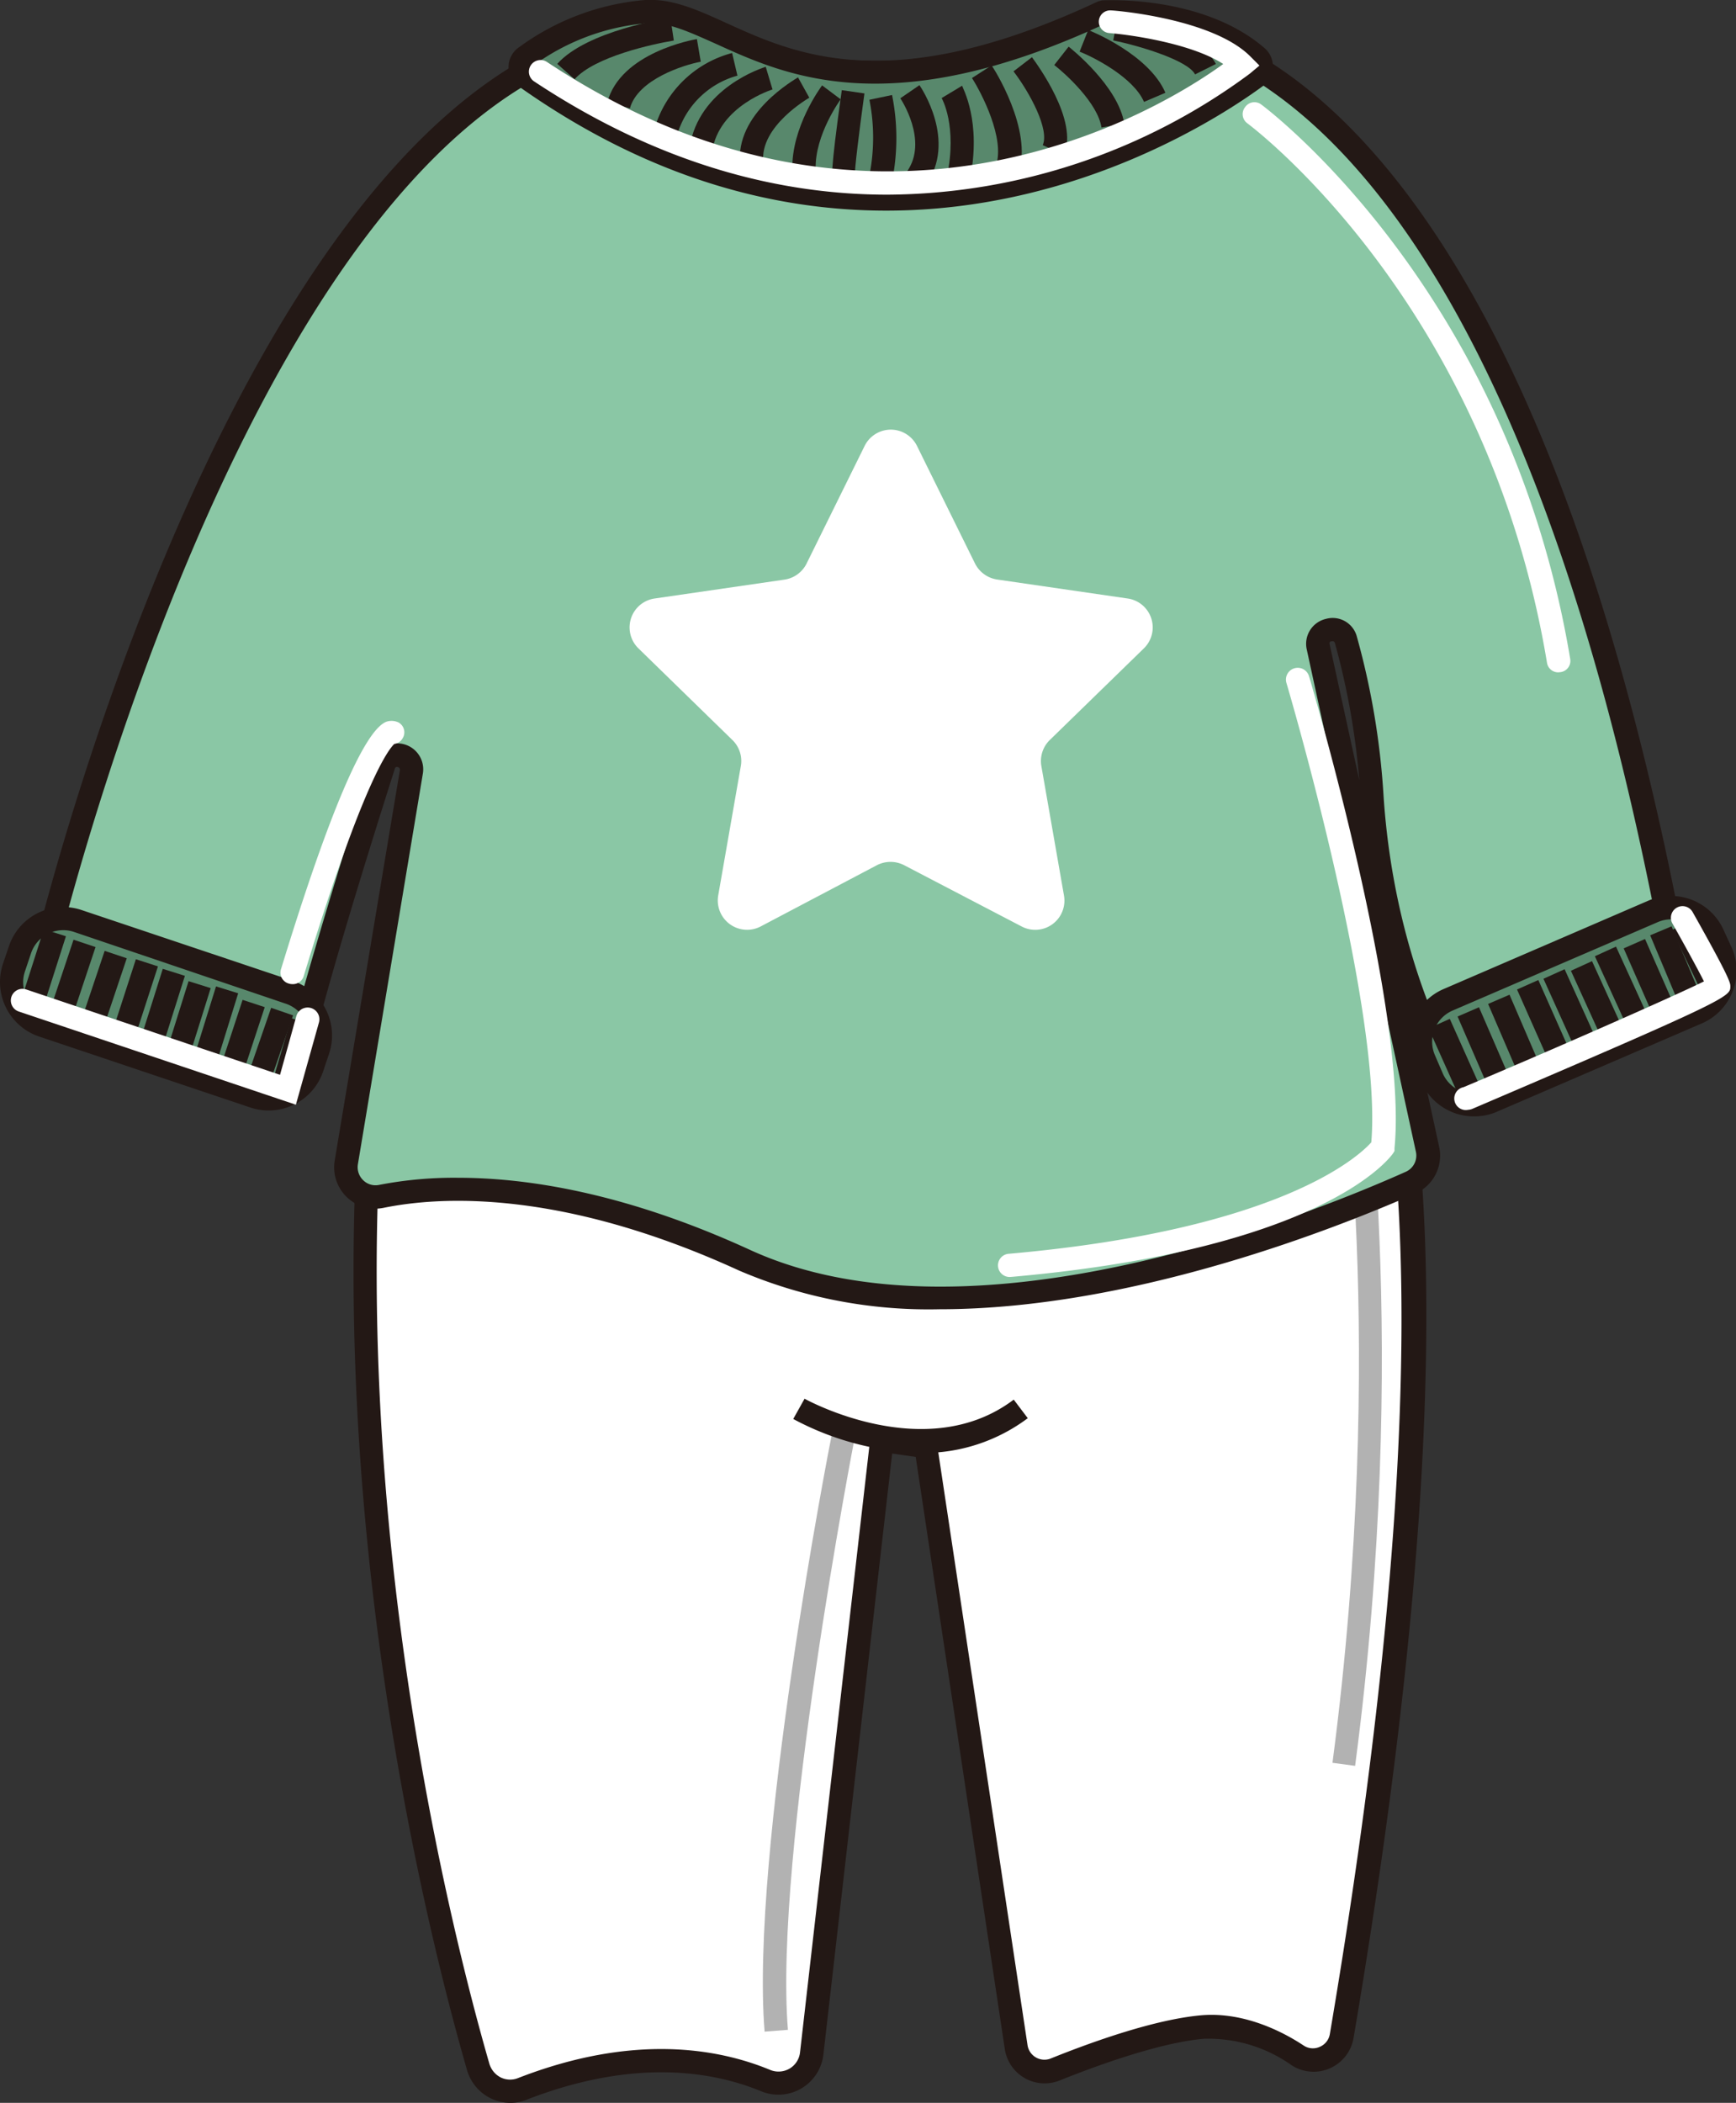 <svg xmlns="http://www.w3.org/2000/svg" viewBox="0 0 153.37 185.69"><rect x="0" y="0" width="153.37" height="185.69" fill="#333333" stroke="none"/><defs><style>.f85df761-a4dc-4be2-a0bc-72f84ee1164a{fill:#fff;}.a52e141c-a2fb-4bf6-b07b-1643bc71f208{fill:#231815;}.bdebeeee-a204-4523-a67b-d42756372eda{fill:#b2b2b2;}.e3c3d588-70ab-46d1-bf89-516609ccda02{fill:#8ac7a5;}.b91519f5-9f47-4034-b83e-c9fe86cb94c9{fill:#58886c;}</style></defs><title>衣服2</title><g id="ae36f83a-7a51-4415-91ab-577e97a47754" data-name="圖層 2"><g id="e676b959-7fa2-4d43-a9db-75750621ae9c" data-name="圖層 1"><path class="f85df761-a4dc-4be2-a0bc-72f84ee1164a" d="M35,79.38s36.11,13.4,83.92,1.19c0,0,13.8,15.77-.35,99.21a2.54,2.54,0,0,1-3.88,1.72,13.85,13.85,0,0,0-8.46-2.51c-4,.37-9.61,2.4-13,3.76a2.54,2.54,0,0,1-3.46-2l-8-53-3.88-.56-6.2,54.16a2.94,2.94,0,0,1-4.07,2.38c-4-1.66-11.36-3.2-21.52.75a3,3,0,0,1-3.88-2C38.69,170.2,27,124.48,35,79.38Z"/><path class="a52e141c-a2fb-4bf6-b07b-1643bc71f208" d="M45.09,185.69a4,4,0,0,1-1.75-.41,4,4,0,0,1-2.08-2.49C37.53,169.89,26,124.3,34,79.2L34.2,78l1.15.43c.36.13,36.39,13.14,83.31,1.16l.61-.16.42.48c.58.65,14,17.08-.11,100.06a3.58,3.58,0,0,1-5.45,2.41,12.73,12.73,0,0,0-7.8-2.35c-4,.36-9.67,2.46-12.71,3.68a3.56,3.56,0,0,1-4.85-2.78L80.9,128.65l-2.08-.3-6.08,53.11a4,4,0,0,1-5.48,3.21c-4.16-1.72-11.13-3-20.76.75A3.8,3.8,0,0,1,45.09,185.69ZM35.8,80.74c-7.5,44.27,3.77,88.8,7.43,101.48a2,2,0,0,0,1,1.22,1.89,1.89,0,0,0,1.51.07c10.26-4,17.78-2.6,22.28-.74a1.94,1.94,0,0,0,1.74-.11,1.9,1.9,0,0,0,.92-1.43L77,126l5.68.82,8.1,53.78a1.51,1.51,0,0,0,2,1.19c3.84-1.55,9.26-3.46,13.29-3.83,3.6-.33,7,1.27,9.11,2.67a1.47,1.47,0,0,0,1.42.11,1.49,1.49,0,0,0,.89-1.14c12.55-74,2.9-94.58.91-97.87C76,92.39,42.38,82.85,35.8,80.74Z"/><path class="bdebeeee-a204-4523-a67b-d42756372eda" d="M78,93.45A55.52,55.52,0,0,1,66.66,92.1l.47-2c.09,0,8.6,2,14.88,1l.32,2A28.83,28.83,0,0,1,78,93.45Z"/><path class="bdebeeee-a204-4523-a67b-d42756372eda" d="M119.72,155.93l-2-.27c4.88-37.08.62-64.13.58-64.4l2-.33C120.34,91.21,124.65,118.53,119.72,155.93Z"/><path class="bdebeeee-a204-4523-a67b-d42756372eda" d="M67.55,179.4c-1.27-15.71,5.68-51.54,6-53.05l2,.39c-.07.37-7.19,37.06-5.94,52.5Z"/><path class="a52e141c-a2fb-4bf6-b07b-1643bc71f208" d="M81.36,128.3a25.24,25.24,0,0,1-11.28-3l1-1.79c.11.06,10.73,5.94,18.48.08l1.24,1.64A15.4,15.4,0,0,1,81.36,128.3Z"/><path class="e3c3d588-70ab-46d1-bf89-516609ccda02" d="M58.7,2.69c2.41,1.06,19.62,8,37.58-.34a1.31,1.31,0,0,1,.28-.09c2.57-.46,36.1-4.66,52,85.38a1.27,1.27,0,0,1-.73,1.38l-17.49,7.8a1.26,1.26,0,0,1-1.59-.49c-1.72-2.84-6.62-12-7.53-26a66.89,66.89,0,0,0-2.31-13.79,1.26,1.26,0,0,0-2.45.62l9.64,44.34a2.61,2.61,0,0,1-1.47,2.93c-7.94,3.54-38.75,16.07-58.86,6.86C49.93,104,39,104.56,33.69,105.65a2.61,2.61,0,0,1-3.08-3l5.73-34.51a1.26,1.26,0,0,0-2.44-.59c-3.18,10-6.85,22-8,27.81a1.25,1.25,0,0,1-1.8.86L4.41,86.37a1.28,1.28,0,0,1-.66-1.43C6,75.77,24.43,5.07,58.09,2.58A1.17,1.17,0,0,1,58.7,2.69Z"/><path class="a52e141c-a2fb-4bf6-b07b-1643bc71f208" d="M83,115.61a42.5,42.5,0,0,1-17.69-3.41c-15.71-7.2-26.44-6.57-31.44-5.54a3.65,3.65,0,0,1-4.3-4.18L35.33,68c0-.07,0-.21-.18-.26a.19.19,0,0,0-.27.15c-3,9.4-6.81,21.84-8,27.7a2.28,2.28,0,0,1-3.27,1.58L4,87.28a2.28,2.28,0,0,1-1.2-2.59C4.78,76.46,23.5,4.11,58,1.55a2.32,2.32,0,0,1,1.1.2h0c1.9.83,19.06,7.91,36.74-.33a2,2,0,0,1,.54-.17C97.68,1,104.64.16,113.45,6.31c11.34,7.92,26.81,28.42,36.12,81.16A2.28,2.28,0,0,1,148.24,90l-17.48,7.8a2.29,2.29,0,0,1-2.89-.9,45.69,45.69,0,0,1-3-6.1l2.28,10.49a3.65,3.65,0,0,1-2.06,4.08C118.52,108.25,100.3,115.61,83,115.61ZM40.46,104c6.1,0,14.77,1.32,25.74,6.34,19.52,9,49.34-3,58-6.87a1.57,1.57,0,0,0,.89-1.77l-9.64-44.34a2.26,2.26,0,0,1,1.69-2.71,2.21,2.21,0,0,1,2.74,1.59,67.2,67.2,0,0,1,2.35,14c.91,13.89,5.89,23.07,7.39,25.56a.23.23,0,0,0,.29.08l17.49-7.79a.25.25,0,0,0,.13-.27c-9.18-52-24.25-72.13-35.27-79.82C104,2.19,97.45,3.14,96.74,3.27,78.22,11.9,60.27,4.5,58.29,3.63c0,0-.09-.06-.13,0C25.1,6.05,6.74,77.09,4.75,85.19a.22.22,0,0,0,.12.26L24.52,95.3a.22.22,0,0,0,.21,0c1.35-6.11,5.19-18.62,8.19-28.07a2.29,2.29,0,0,1,4.44,1.07l-5.74,34.5a1.6,1.6,0,0,0,.47,1.42,1.55,1.55,0,0,0,1.4.41A34.82,34.82,0,0,1,40.46,104Zm77.28-47.37-.09,0c-.23,0-.2.19-.18.27l2.62,12a65.45,65.45,0,0,0-2.17-12.17C117.9,56.72,117.87,56.62,117.74,56.62Z"/><path class="b91519f5-9f47-4034-b83e-c9fe86cb94c9" d="M97.42,1.06S105.83.56,111,5A1.11,1.11,0,0,1,111,6.75c-5.6,4.14-33.3,22.17-64.57,0a1.06,1.06,0,0,1,0-1.71A20.93,20.93,0,0,1,57.09,1C64.37.5,71.3,13.31,97.42,1.06Z"/><path class="a52e141c-a2fb-4bf6-b07b-1643bc71f208" d="M78.3,18.6c-9.75,0-20.9-2.77-32.51-11a2.09,2.09,0,0,1,0-3.38A21.93,21.93,0,0,1,57,0c2.35-.14,4.55.84,7.1,2C70.3,4.83,78.76,8.68,97,.13l.38-.1c.36,0,8.89-.47,14.33,4.21a2.14,2.14,0,0,1-.11,3.34C108.15,10.11,95.37,18.6,78.3,18.6ZM57.55,2.05l-.38,0A19.79,19.79,0,0,0,47,5.88c30.79,21.86,58.2,3.87,63.39,0C106,2,98.9,2,97.67,2.08c-19,8.83-28.25,4.6-34.4,1.8C61,2.87,59.25,2.05,57.55,2.05Z"/><path class="a52e141c-a2fb-4bf6-b07b-1643bc71f208" d="M50.76,7,49.23,5.64c2.64-2.94,9.65-4,10-4.06l.3,2C57.66,3.89,52.54,5,50.76,7Z"/><path class="a52e141c-a2fb-4bf6-b07b-1643bc71f208" d="M55.65,9.57l-2-.53c1.18-4.42,7.64-5.54,7.92-5.59l.34,2C60.42,5.73,56.35,7,55.65,9.57Z"/><path class="a52e141c-a2fb-4bf6-b07b-1643bc71f208" d="M59.85,11.83l-2-.55a9.72,9.72,0,0,1,6.83-6.6l.47,2A7.66,7.66,0,0,0,59.85,11.83Z"/><path class="a52e141c-a2fb-4bf6-b07b-1643bc71f208" d="M62.91,13.39l-2-.3c.79-5.35,6.5-7.11,6.74-7.19l.6,2S63.51,9.35,62.91,13.39Z"/><path class="a52e141c-a2fb-4bf6-b07b-1643bc71f208" d="M65.4,14.57C64.86,10,70.27,7,70.5,6.83l1,1.8s-4.43,2.52-4.06,5.7Z"/><path class="a52e141c-a2fb-4bf6-b07b-1643bc71f208" d="M70,15c-.1-3.77,2.52-7.31,2.63-7.46l1.64,1.23s-2.3,3.13-2.21,6.17Z"/><path class="a52e141c-a2fb-4bf6-b07b-1643bc71f208" d="M73.63,16.22c-.16-.33-.33-.66.74-8.26l2,.29c-.44,3.18-.89,6.79-.85,7.33l-.76.06Z"/><path class="a52e141c-a2fb-4bf6-b07b-1643bc71f208" d="M78.81,16l-2-.52a17.14,17.14,0,0,0,0-6.67l2-.42A19.19,19.19,0,0,1,78.81,16Z"/><path class="a52e141c-a2fb-4bf6-b07b-1643bc71f208" d="M81.79,16.35l-1.67-1.19c1.94-2.72-.55-6.44-.58-6.48l1.69-1.16C81.37,7.72,84.57,12.45,81.79,16.35Z"/><path class="a52e141c-a2fb-4bf6-b07b-1643bc71f208" d="M85.66,16l-2-.42c.94-4.44-.45-6.9-.47-6.92L85,7.57C85,7.7,86.78,10.69,85.66,16Z"/><path class="a52e141c-a2fb-4bf6-b07b-1643bc71f208" d="M90,15.24,88,14.59c.79-2.36-1.27-6.36-2.13-7.7l1.73-1.11C87.79,6,91.25,11.46,90,15.24Z"/><path class="a52e141c-a2fb-4bf6-b07b-1643bc71f208" d="M94,13.66l-1.88-.84c.62-1.37-1.14-4.64-2.58-6.52l1.63-1.25C91.57,5.61,95.32,10.64,94,13.66Z"/><path class="a52e141c-a2fb-4bf6-b07b-1643bc71f208" d="M97.31,11.26C97,9.13,94.18,6.55,93.14,5.74l1.27-1.62c.18.14,4.37,3.46,4.92,6.8Z"/><path class="a52e141c-a2fb-4bf6-b07b-1643bc71f208" d="M101.07,9c-.93-2.16-4.42-3.94-5.69-4.44l.76-1.91c.22.08,5.36,2.15,6.82,5.54Z"/><path class="a52e141c-a2fb-4bf6-b07b-1643bc71f208" d="M105.58,6.57c-.59-1.19-4.66-2.47-7.23-3l.39-2c1.23.23,7.43,1.54,8.68,4.08Z"/><rect class="b91519f5-9f47-4034-b83e-c9fe86cb94c9" x="0.78" y="84.21" width="27.78" height="9.73" rx="1.97" transform="translate(29.1 -0.04) rotate(18.55)"/><path class="a52e141c-a2fb-4bf6-b07b-1643bc71f208" d="M23.74,98.06a5,5,0,0,1-1.61-.26h0L3.46,91.53a5.08,5.08,0,0,1-3.2-6.42l.53-1.56a5.07,5.07,0,0,1,6.42-3.19l18.67,6.26a5.08,5.08,0,0,1,3.19,6.43l-.52,1.55A5.08,5.08,0,0,1,23.74,98.06Zm-1-2.21A3,3,0,0,0,26.6,94l.53-1.56a3,3,0,0,0-1.91-3.82L6.56,82.3a3,3,0,0,0-3.83,1.91l-.52,1.55a3,3,0,0,0,1.9,3.83Z"/><line class="b91519f5-9f47-4034-b83e-c9fe86cb94c9" x1="4.86" y1="82.37" x2="2.94" y2="88.34"/><rect class="a52e141c-a2fb-4bf6-b07b-1643bc71f208" x="0.76" y="84.33" width="6.27" height="2.05" transform="translate(-78.59 63.05) rotate(-72.26)"/><line class="b91519f5-9f47-4034-b83e-c9fe86cb94c9" x1="7.47" y1="83.3" x2="5.46" y2="89.32"/><rect class="a52e141c-a2fb-4bf6-b07b-1643bc71f208" x="3.29" y="85.29" width="6.35" height="2.05" transform="translate(-77.46 65.13) rotate(-71.55)"/><line class="b91519f5-9f47-4034-b83e-c9fe86cb94c9" x1="10.22" y1="84.28" x2="8.12" y2="90.54"/><rect class="a52e141c-a2fb-4bf6-b07b-1643bc71f208" x="5.87" y="86.38" width="6.6" height="2.06" transform="translate(-76.61 68.29) rotate(-71.44)"/><line class="b91519f5-9f47-4034-b83e-c9fe86cb94c9" x1="12.98" y1="85.03" x2="10.92" y2="91.38"/><rect class="a52e141c-a2fb-4bf6-b07b-1643bc71f208" x="8.62" y="87.18" width="6.67" height="2.05" transform="translate(-75.64 72.35) rotate(-72.03)"/><line class="b91519f5-9f47-4034-b83e-c9fe86cb94c9" x1="15.36" y1="85.87" x2="13.35" y2="92.21"/><rect class="a52e141c-a2fb-4bf6-b07b-1643bc71f208" x="11.03" y="88.02" width="6.65" height="2.05" transform="translate(-74.88 75.93) rotate(-72.49)"/><line class="b91519f5-9f47-4034-b83e-c9fe86cb94c9" x1="17.65" y1="86.94" x2="15.73" y2="93.06"/><rect class="a52e141c-a2fb-4bf6-b07b-1643bc71f208" x="13.48" y="88.97" width="6.41" height="2.05" transform="translate(-74.19 79.03) rotate(-72.61)"/><line class="b91519f5-9f47-4034-b83e-c9fe86cb94c9" x1="20.07" y1="87.41" x2="18.07" y2="93.85"/><rect class="a52e141c-a2fb-4bf6-b07b-1643bc71f208" x="15.7" y="89.6" width="6.75" height="2.05" transform="translate(-73.14 81.94) rotate(-72.73)"/><line class="b91519f5-9f47-4034-b83e-c9fe86cb94c9" x1="22.41" y1="88.62" x2="20.45" y2="94.6"/><rect class="a52e141c-a2fb-4bf6-b07b-1643bc71f208" x="18.28" y="90.58" width="6.29" height="2.06" transform="translate(-72.29 83.34) rotate(-71.8)"/><line class="b91519f5-9f47-4034-b83e-c9fe86cb94c9" x1="24.93" y1="89.32" x2="22.78" y2="95.53"/><rect class="a52e141c-a2fb-4bf6-b07b-1643bc71f208" x="20.57" y="91.4" width="6.57" height="2.05" transform="translate(-71.3 84.83) rotate(-70.96)"/><line class="b91519f5-9f47-4034-b83e-c9fe86cb94c9" x1="26.7" y1="90.21" x2="24.93" y2="96.23"/><rect class="a52e141c-a2fb-4bf6-b07b-1643bc71f208" x="22.68" y="92.2" width="6.28" height="2.05" transform="translate(-70.9 91.58) rotate(-73.55)"/><rect class="b91519f5-9f47-4034-b83e-c9fe86cb94c9" x="125.04" y="83.99" width="27.78" height="9.73" rx="1.97" transform="translate(-23.82 62.24) rotate(-23.32)"/><path class="a52e141c-a2fb-4bf6-b07b-1643bc71f208" d="M130.22,98.58a5.08,5.08,0,0,1-4.67-3.07L124.9,94a5.09,5.09,0,0,1-.05-3.89,5,5,0,0,1,2.7-2.78l18.08-7.8a5.08,5.08,0,0,1,6.67,2.65L153,83.7a5,5,0,0,1,.06,3.88,5.08,5.08,0,0,1-2.71,2.79l-18.08,7.79A5.06,5.06,0,0,1,130.22,98.58Zm17.42-17.4a3,3,0,0,0-1.19.25l-18.08,7.79a3,3,0,0,0-1.58,4l.65,1.51a3,3,0,0,0,4,1.58l18.08-7.8a3,3,0,0,0,1.57-4l-.64-1.5A3,3,0,0,0,147.64,81.18Z"/><line class="b91519f5-9f47-4034-b83e-c9fe86cb94c9" x1="127.14" y1="90.41" x2="129.7" y2="96.13"/><rect class="a52e141c-a2fb-4bf6-b07b-1643bc71f208" x="127.4" y="90.13" width="2.05" height="6.27" transform="translate(-26.89 60.58) rotate(-24.11)"/><line class="b91519f5-9f47-4034-b83e-c9fe86cb94c9" x1="129.71" y1="89.36" x2="132.24" y2="95.18"/><rect class="a52e141c-a2fb-4bf6-b07b-1643bc71f208" x="129.95" y="89.1" width="2.06" height="6.35" transform="translate(-25.89 59.68) rotate(-23.43)"/><line class="b91519f5-9f47-4034-b83e-c9fe86cb94c9" x1="132.42" y1="88.25" x2="135.03" y2="94.31"/><rect class="a52e141c-a2fb-4bf6-b07b-1643bc71f208" x="132.69" y="87.98" width="2.06" height="6.6" transform="translate(-25.2 60.33) rotate(-23.3)"/><line class="b91519f5-9f47-4034-b83e-c9fe86cb94c9" x1="134.97" y1="86.97" x2="137.67" y2="93.07"/><rect class="a52e141c-a2fb-4bf6-b07b-1643bc71f208" x="135.29" y="86.68" width="2.06" height="6.67" transform="translate(-24.8 63.05) rotate(-23.94)"/><line class="b91519f5-9f47-4034-b83e-c9fe86cb94c9" x1="137.3" y1="86" x2="140.04" y2="92.07"/><rect class="a52e141c-a2fb-4bf6-b07b-1643bc71f208" x="137.64" y="85.71" width="2.05" height="6.65" transform="translate(-24.36 64.98) rotate(-24.31)"/><line class="b91519f5-9f47-4034-b83e-c9fe86cb94c9" x1="139.72" y1="85.28" x2="142.38" y2="91.11"/><rect class="a52e141c-a2fb-4bf6-b07b-1643bc71f208" x="140.02" y="84.99" width="2.05" height="6.41" transform="translate(-23.87 66.42) rotate(-24.49)"/><line class="b91519f5-9f47-4034-b83e-c9fe86cb94c9" x1="141.84" y1="84.01" x2="144.64" y2="90.14"/><rect class="a52e141c-a2fb-4bf6-b07b-1643bc71f208" x="142.21" y="83.7" width="2.05" height="6.75" transform="translate(-23.23 67.42) rotate(-24.56)"/><line class="b91519f5-9f47-4034-b83e-c9fe86cb94c9" x1="144.39" y1="83.35" x2="146.91" y2="89.11"/><rect class="a52e141c-a2fb-4bf6-b07b-1643bc71f208" x="144.62" y="83.08" width="2.06" height="6.29" transform="translate(-22.37 65.8) rotate(-23.7)"/><line class="b91519f5-9f47-4034-b83e-c9fe86cb94c9" x1="146.73" y1="82.19" x2="149.28" y2="88.25"/><rect class="a52e141c-a2fb-4bf6-b07b-1643bc71f208" x="146.98" y="81.93" width="2.05" height="6.57" transform="translate(-21.45 63.96) rotate(-22.78)"/><line class="b91519f5-9f47-4034-b83e-c9fe86cb94c9" x1="148.64" y1="81.67" x2="151.34" y2="87.34"/><rect class="a52e141c-a2fb-4bf6-b07b-1643bc71f208" x="148.97" y="81.36" width="2.06" height="6.28" transform="translate(-21.76 72.64) rotate(-25.44)"/><path class="f85df761-a4dc-4be2-a0bc-72f84ee1164a" d="M81,39.35l5.14,10.41a2.62,2.62,0,0,0,2,1.42l11.49,1.67a2.58,2.58,0,0,1,1.43,4.4l-8.32,8.1a2.6,2.6,0,0,0-.74,2.29l2,11.44a2.58,2.58,0,0,1-3.74,2.73L79.88,76.4a2.63,2.63,0,0,0-2.41,0L67.2,81.81a2.59,2.59,0,0,1-3.75-2.73l2-11.44a2.57,2.57,0,0,0-.74-2.29l-8.31-8.1a2.58,2.58,0,0,1,1.43-4.4l11.49-1.67a2.6,2.6,0,0,0,1.94-1.42l5.14-10.41A2.58,2.58,0,0,1,81,39.35Z"/><path class="f85df761-a4dc-4be2-a0bc-72f84ee1164a" d="M137.67,59.37a1,1,0,0,1-1-.86c-5.31-31.9-26.26-47.46-26.47-47.62A1,1,0,0,1,110,9.46a1,1,0,0,1,1.43-.23c.22.16,21.84,16.22,27.29,48.94a1,1,0,0,1-.85,1.18Z"/><path class="f85df761-a4dc-4be2-a0bc-72f84ee1164a" d="M89.24,112.76a1,1,0,0,1-.09-2.05c24.06-2.13,30.95-8.66,32-9.84,1-11.81-7.41-40.28-7.5-40.57a1,1,0,1,1,2-.58c.36,1.2,8.73,29.64,7.55,41.66l0,.26-.14.22c-.24.34-6.11,8.45-33.67,10.89Zm32.92-11.48h0Z"/><path class="f85df761-a4dc-4be2-a0bc-72f84ee1164a" d="M78.39,17.19c-9.24,0-19.9-2.52-31.2-10a1,1,0,0,1,1.13-1.72c29.56,19.56,54.5,4,59.75.18C105.27,3.85,100,3.08,98,2.92a1,1,0,0,1,.16-2c.36,0,9,.72,12.32,4.08l.79.79-.86.72A54.23,54.23,0,0,1,78.39,17.19Z"/><path class="f85df761-a4dc-4be2-a0bc-72f84ee1164a" d="M129.7,98a1,1,0,0,1-.4-2c7.14-3,18.32-7.9,21.24-9.34-.55-1.09-1.71-3.21-2.79-5.12a1,1,0,1,1,1.79-1c3.33,5.91,3.33,6.26,3.33,6.56,0,.9,0,1.07-22.76,10.8A1.15,1.15,0,0,1,129.7,98Z"/><path class="f85df761-a4dc-4be2-a0bc-72f84ee1164a" d="M26.14,97.55,1.66,89.32a1,1,0,1,1,.65-1.95l22.43,7.54,1.44-5.18a1,1,0,1,1,2,.55Z"/><path class="f85df761-a4dc-4be2-a0bc-72f84ee1164a" d="M25.81,86.9a1,1,0,0,1-.3-.05,1,1,0,0,1-.68-1.28c4.21-13.75,7.35-21.1,9.31-21.84a1.44,1.44,0,0,1,1.08.07,1,1,0,0,1,.34,1.41,1,1,0,0,1-.72.48c-.5.46-2.79,3.32-8,20.48A1,1,0,0,1,25.81,86.9Zm8.36-21.33Zm0,0Zm0,0h0Zm0,0Zm0,0h0Zm0,0Zm0,0Z"/></g></g></svg>